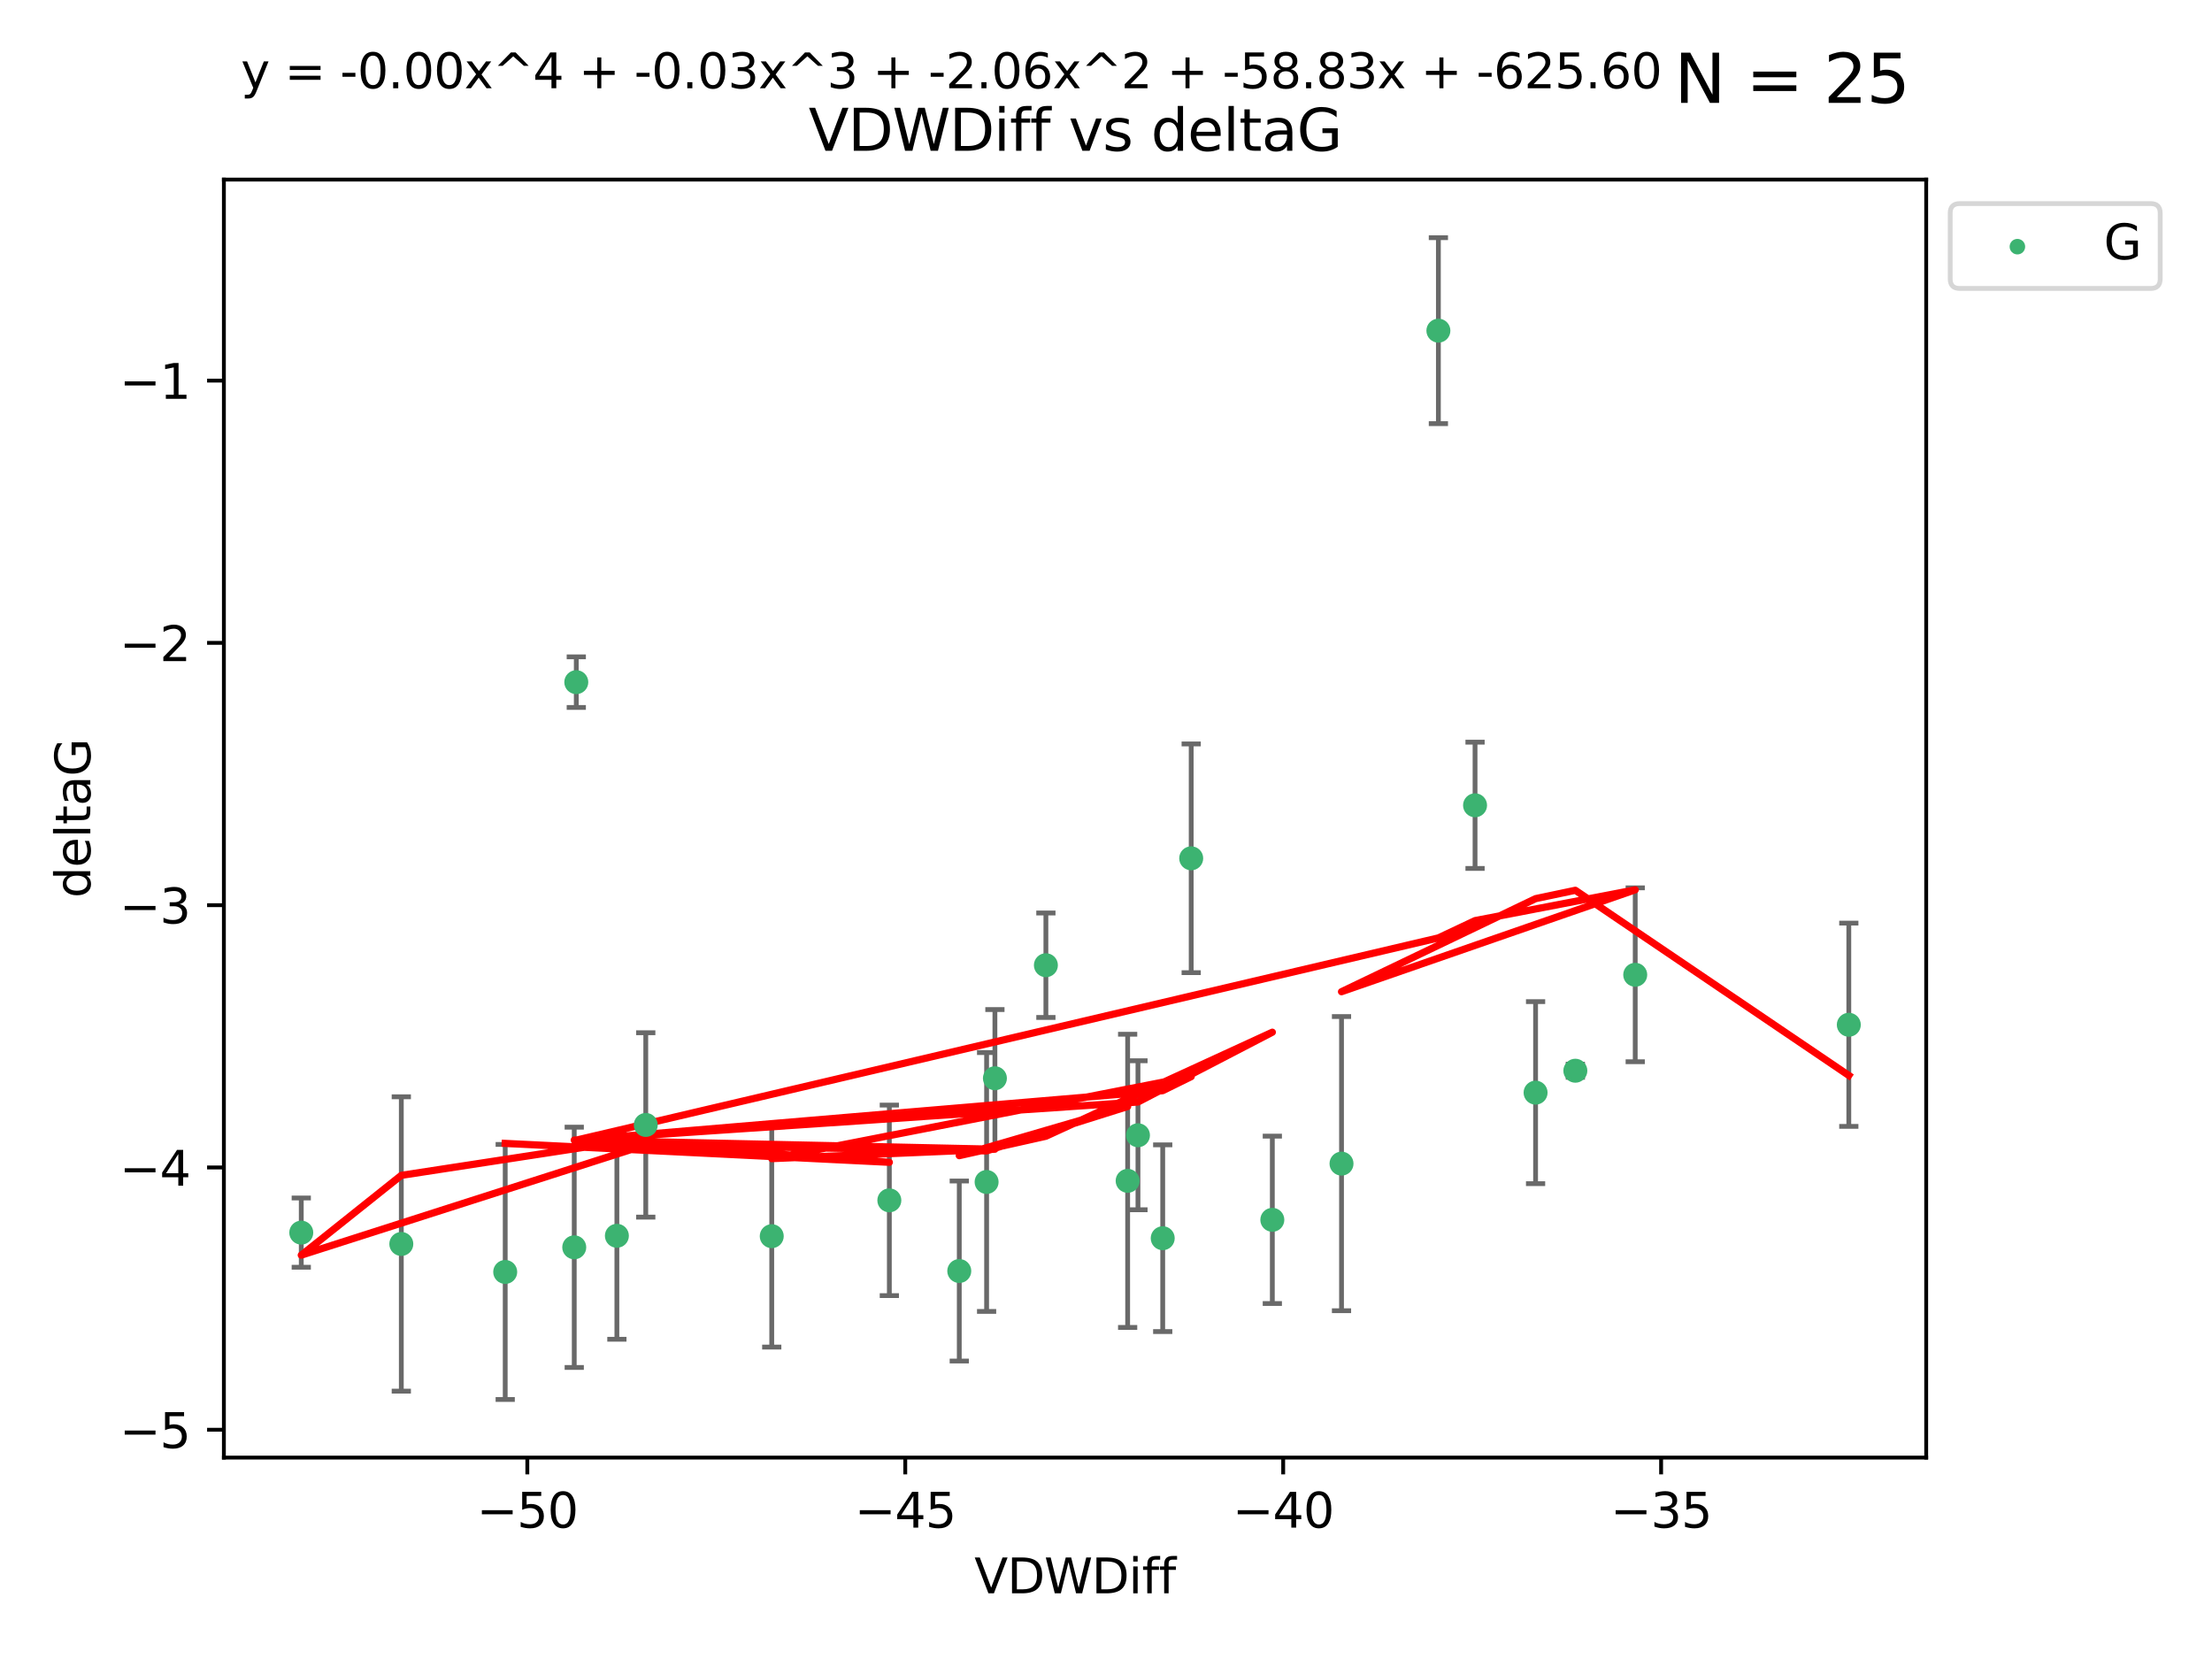 <?xml version="1.0" encoding="utf-8" standalone="no"?>
<!DOCTYPE svg PUBLIC "-//W3C//DTD SVG 1.1//EN"
  "http://www.w3.org/Graphics/SVG/1.1/DTD/svg11.dtd">
<svg xmlns:xlink="http://www.w3.org/1999/xlink" width="460.8pt" height="345.6pt" viewBox="0 0 460.8 345.6" xmlns="http://www.w3.org/2000/svg" version="1.1">
 <defs>
  <style type="text/css">*{stroke-linejoin: round; stroke-linecap: butt}</style>
 </defs>
 <g id="figure_1">
  <g id="patch_1">
   <path d="M 0 345.6 
L 460.8 345.6 
L 460.8 0 
L 0 0 
z
" style="fill: #ffffff"/>
  </g>
  <g id="axes_1">
   <g id="patch_2">
    <path d="M 46.64 303.64 
L 401.26 303.64 
L 401.26 37.411 
L 46.64 37.411 
z
" style="fill: #ffffff"/>
   </g>
   <g id="PathCollection_1">
    <defs>
     <path id="mfb314c8e87" d="M 0 1.118 
C 0.297 1.118 0.581 1 0.791 0.791 
C 1 0.581 1.118 0.297 1.118 0 
C 1.118 -0.297 1 -0.581 0.791 -0.791 
C 0.581 -1 0.297 -1.118 0 -1.118 
C -0.297 -1.118 -0.581 -1 -0.791 -0.791 
C -1 -0.581 -1.118 -0.297 -1.118 0 
C -1.118 0.297 -1 0.581 -0.791 0.791 
C -0.581 1 -0.297 1.118 0 1.118 
z
" style="stroke: #3cb371"/>
    </defs>
    <g clip-path="url(#pf1b3099eaa)">
     <use xlink:href="#mfb314c8e87" x="105.245" y="264.972" style="fill: #3cb371; stroke: #3cb371"/>
     <use xlink:href="#mfb314c8e87" x="185.266" y="250.055" style="fill: #3cb371; stroke: #3cb371"/>
     <use xlink:href="#mfb314c8e87" x="128.508" y="257.437" style="fill: #3cb371; stroke: #3cb371"/>
     <use xlink:href="#mfb314c8e87" x="83.6" y="259.141" style="fill: #3cb371; stroke: #3cb371"/>
     <use xlink:href="#mfb314c8e87" x="62.759" y="256.778" style="fill: #3cb371; stroke: #3cb371"/>
     <use xlink:href="#mfb314c8e87" x="134.525" y="234.344" style="fill: #3cb371; stroke: #3cb371"/>
     <use xlink:href="#mfb314c8e87" x="205.528" y="246.229" style="fill: #3cb371; stroke: #3cb371"/>
     <use xlink:href="#mfb314c8e87" x="234.91" y="245.992" style="fill: #3cb371; stroke: #3cb371"/>
     <use xlink:href="#mfb314c8e87" x="199.834" y="264.776" style="fill: #3cb371; stroke: #3cb371"/>
     <use xlink:href="#mfb314c8e87" x="217.878" y="201.074" style="fill: #3cb371; stroke: #3cb371"/>
     <use xlink:href="#mfb314c8e87" x="265.049" y="254.111" style="fill: #3cb371; stroke: #3cb371"/>
     <use xlink:href="#mfb314c8e87" x="237.059" y="236.494" style="fill: #3cb371; stroke: #3cb371"/>
     <use xlink:href="#mfb314c8e87" x="119.626" y="259.839" style="fill: #3cb371; stroke: #3cb371"/>
     <use xlink:href="#mfb314c8e87" x="207.258" y="224.622" style="fill: #3cb371; stroke: #3cb371"/>
     <use xlink:href="#mfb314c8e87" x="160.768" y="257.518" style="fill: #3cb371; stroke: #3cb371"/>
     <use xlink:href="#mfb314c8e87" x="248.148" y="178.803" style="fill: #3cb371; stroke: #3cb371"/>
     <use xlink:href="#mfb314c8e87" x="242.216" y="257.942" style="fill: #3cb371; stroke: #3cb371"/>
     <use xlink:href="#mfb314c8e87" x="120.051" y="142.106" style="fill: #3cb371; stroke: #3cb371"/>
     <use xlink:href="#mfb314c8e87" x="299.643" y="68.883" style="fill: #3cb371; stroke: #3cb371"/>
     <use xlink:href="#mfb314c8e87" x="307.28" y="167.759" style="fill: #3cb371; stroke: #3cb371"/>
     <use xlink:href="#mfb314c8e87" x="340.647" y="203.065" style="fill: #3cb371; stroke: #3cb371"/>
     <use xlink:href="#mfb314c8e87" x="279.462" y="242.405" style="fill: #3cb371; stroke: #3cb371"/>
     <use xlink:href="#mfb314c8e87" x="319.89" y="227.617" style="fill: #3cb371; stroke: #3cb371"/>
     <use xlink:href="#mfb314c8e87" x="328.173" y="223.052" style="fill: #3cb371; stroke: #3cb371"/>
     <use xlink:href="#mfb314c8e87" x="385.141" y="213.477" style="fill: #3cb371; stroke: #3cb371"/>
    </g>
   </g>
   <g id="matplotlib.axis_1">
    <g id="xtick_1">
     <g id="line2d_1">
      <defs>
       <path id="m85d585375c" d="M 0 0 
L 0 3.5 
" style="stroke: #000000; stroke-width: 0.8"/>
      </defs>
      <g>
       <use xlink:href="#m85d585375c" x="109.851" y="303.64" style="stroke: #000000; stroke-width: 0.8"/>
      </g>
     </g>
     <g id="text_1">
      <!-- −50 -->
      <g transform="translate(99.298 318.238)scale(0.1 -0.1)">
       <defs>
        <path id="DejaVuSans-2212" d="M 678 2272 
L 4684 2272 
L 4684 1741 
L 678 1741 
L 678 2272 
z
" transform="scale(0.016)"/>
        <path id="DejaVuSans-35" d="M 691 4666 
L 3169 4666 
L 3169 4134 
L 1269 4134 
L 1269 2991 
Q 1406 3038 1543 3061 
Q 1681 3084 1819 3084 
Q 2600 3084 3056 2656 
Q 3513 2228 3513 1497 
Q 3513 744 3044 326 
Q 2575 -91 1722 -91 
Q 1428 -91 1123 -41 
Q 819 9 494 109 
L 494 744 
Q 775 591 1075 516 
Q 1375 441 1709 441 
Q 2250 441 2565 725 
Q 2881 1009 2881 1497 
Q 2881 1984 2565 2268 
Q 2250 2553 1709 2553 
Q 1456 2553 1204 2497 
Q 953 2441 691 2322 
L 691 4666 
z
" transform="scale(0.016)"/>
        <path id="DejaVuSans-30" d="M 2034 4250 
Q 1547 4250 1301 3770 
Q 1056 3291 1056 2328 
Q 1056 1369 1301 889 
Q 1547 409 2034 409 
Q 2525 409 2770 889 
Q 3016 1369 3016 2328 
Q 3016 3291 2770 3770 
Q 2525 4250 2034 4250 
z
M 2034 4750 
Q 2819 4750 3233 4129 
Q 3647 3509 3647 2328 
Q 3647 1150 3233 529 
Q 2819 -91 2034 -91 
Q 1250 -91 836 529 
Q 422 1150 422 2328 
Q 422 3509 836 4129 
Q 1250 4750 2034 4750 
z
" transform="scale(0.016)"/>
       </defs>
       <use xlink:href="#DejaVuSans-2212"/>
       <use xlink:href="#DejaVuSans-35" x="83.789"/>
       <use xlink:href="#DejaVuSans-30" x="147.412"/>
      </g>
     </g>
    </g>
    <g id="xtick_2">
     <g id="line2d_2">
      <g>
       <use xlink:href="#m85d585375c" x="188.581" y="303.64" style="stroke: #000000; stroke-width: 0.8"/>
      </g>
     </g>
     <g id="text_2">
      <!-- −45 -->
      <g transform="translate(178.028 318.238)scale(0.1 -0.1)">
       <defs>
        <path id="DejaVuSans-34" d="M 2419 4116 
L 825 1625 
L 2419 1625 
L 2419 4116 
z
M 2253 4666 
L 3047 4666 
L 3047 1625 
L 3713 1625 
L 3713 1100 
L 3047 1100 
L 3047 0 
L 2419 0 
L 2419 1100 
L 313 1100 
L 313 1709 
L 2253 4666 
z
" transform="scale(0.016)"/>
       </defs>
       <use xlink:href="#DejaVuSans-2212"/>
       <use xlink:href="#DejaVuSans-34" x="83.789"/>
       <use xlink:href="#DejaVuSans-35" x="147.412"/>
      </g>
     </g>
    </g>
    <g id="xtick_3">
     <g id="line2d_3">
      <g>
       <use xlink:href="#m85d585375c" x="267.311" y="303.64" style="stroke: #000000; stroke-width: 0.8"/>
      </g>
     </g>
     <g id="text_3">
      <!-- −40 -->
      <g transform="translate(256.758 318.238)scale(0.1 -0.1)">
       <use xlink:href="#DejaVuSans-2212"/>
       <use xlink:href="#DejaVuSans-34" x="83.789"/>
       <use xlink:href="#DejaVuSans-30" x="147.412"/>
      </g>
     </g>
    </g>
    <g id="xtick_4">
     <g id="line2d_4">
      <g>
       <use xlink:href="#m85d585375c" x="346.04" y="303.64" style="stroke: #000000; stroke-width: 0.8"/>
      </g>
     </g>
     <g id="text_4">
      <!-- −35 -->
      <g transform="translate(335.488 318.238)scale(0.1 -0.1)">
       <defs>
        <path id="DejaVuSans-33" d="M 2597 2516 
Q 3050 2419 3304 2112 
Q 3559 1806 3559 1356 
Q 3559 666 3084 287 
Q 2609 -91 1734 -91 
Q 1441 -91 1130 -33 
Q 819 25 488 141 
L 488 750 
Q 750 597 1062 519 
Q 1375 441 1716 441 
Q 2309 441 2620 675 
Q 2931 909 2931 1356 
Q 2931 1769 2642 2001 
Q 2353 2234 1838 2234 
L 1294 2234 
L 1294 2753 
L 1863 2753 
Q 2328 2753 2575 2939 
Q 2822 3125 2822 3475 
Q 2822 3834 2567 4026 
Q 2313 4219 1838 4219 
Q 1578 4219 1281 4162 
Q 984 4106 628 3988 
L 628 4550 
Q 988 4650 1302 4700 
Q 1616 4750 1894 4750 
Q 2613 4750 3031 4423 
Q 3450 4097 3450 3541 
Q 3450 3153 3228 2886 
Q 3006 2619 2597 2516 
z
" transform="scale(0.016)"/>
       </defs>
       <use xlink:href="#DejaVuSans-2212"/>
       <use xlink:href="#DejaVuSans-33" x="83.789"/>
       <use xlink:href="#DejaVuSans-35" x="147.412"/>
      </g>
     </g>
    </g>
    <g id="text_5">
     <!-- VDWDiff -->
     <g transform="translate(202.977 331.917)scale(0.1 -0.1)">
      <defs>
       <path id="DejaVuSans-56" d="M 1831 0 
L 50 4666 
L 709 4666 
L 2188 738 
L 3669 4666 
L 4325 4666 
L 2547 0 
L 1831 0 
z
" transform="scale(0.016)"/>
       <path id="DejaVuSans-44" d="M 1259 4147 
L 1259 519 
L 2022 519 
Q 2988 519 3436 956 
Q 3884 1394 3884 2338 
Q 3884 3275 3436 3711 
Q 2988 4147 2022 4147 
L 1259 4147 
z
M 628 4666 
L 1925 4666 
Q 3281 4666 3915 4102 
Q 4550 3538 4550 2338 
Q 4550 1131 3912 565 
Q 3275 0 1925 0 
L 628 0 
L 628 4666 
z
" transform="scale(0.016)"/>
       <path id="DejaVuSans-57" d="M 213 4666 
L 850 4666 
L 1831 722 
L 2809 4666 
L 3519 4666 
L 4500 722 
L 5478 4666 
L 6119 4666 
L 4947 0 
L 4153 0 
L 3169 4050 
L 2175 0 
L 1381 0 
L 213 4666 
z
" transform="scale(0.016)"/>
       <path id="DejaVuSans-69" d="M 603 3500 
L 1178 3500 
L 1178 0 
L 603 0 
L 603 3500 
z
M 603 4863 
L 1178 4863 
L 1178 4134 
L 603 4134 
L 603 4863 
z
" transform="scale(0.016)"/>
       <path id="DejaVuSans-66" d="M 2375 4863 
L 2375 4384 
L 1825 4384 
Q 1516 4384 1395 4259 
Q 1275 4134 1275 3809 
L 1275 3500 
L 2222 3500 
L 2222 3053 
L 1275 3053 
L 1275 0 
L 697 0 
L 697 3053 
L 147 3053 
L 147 3500 
L 697 3500 
L 697 3744 
Q 697 4328 969 4595 
Q 1241 4863 1831 4863 
L 2375 4863 
z
" transform="scale(0.016)"/>
      </defs>
      <use xlink:href="#DejaVuSans-56"/>
      <use xlink:href="#DejaVuSans-44" x="68.408"/>
      <use xlink:href="#DejaVuSans-57" x="145.41"/>
      <use xlink:href="#DejaVuSans-44" x="244.287"/>
      <use xlink:href="#DejaVuSans-69" x="321.289"/>
      <use xlink:href="#DejaVuSans-66" x="349.072"/>
      <use xlink:href="#DejaVuSans-66" x="384.277"/>
     </g>
    </g>
   </g>
   <g id="matplotlib.axis_2">
    <g id="ytick_1">
     <g id="line2d_5">
      <defs>
       <path id="m2e7e76c964" d="M 0 0 
L -3.5 0 
" style="stroke: #000000; stroke-width: 0.8"/>
      </defs>
      <g>
       <use xlink:href="#m2e7e76c964" x="46.64" y="297.844" style="stroke: #000000; stroke-width: 0.8"/>
      </g>
     </g>
     <g id="text_6">
      <!-- −5 -->
      <g transform="translate(24.898 301.643)scale(0.1 -0.1)">
       <use xlink:href="#DejaVuSans-2212"/>
       <use xlink:href="#DejaVuSans-35" x="83.789"/>
      </g>
     </g>
    </g>
    <g id="ytick_2">
     <g id="line2d_6">
      <g>
       <use xlink:href="#m2e7e76c964" x="46.64" y="243.204" style="stroke: #000000; stroke-width: 0.8"/>
      </g>
     </g>
     <g id="text_7">
      <!-- −4 -->
      <g transform="translate(24.898 247.003)scale(0.1 -0.1)">
       <use xlink:href="#DejaVuSans-2212"/>
       <use xlink:href="#DejaVuSans-34" x="83.789"/>
      </g>
     </g>
    </g>
    <g id="ytick_3">
     <g id="line2d_7">
      <g>
       <use xlink:href="#m2e7e76c964" x="46.64" y="188.564" style="stroke: #000000; stroke-width: 0.8"/>
      </g>
     </g>
     <g id="text_8">
      <!-- −3 -->
      <g transform="translate(24.898 192.364)scale(0.1 -0.1)">
       <use xlink:href="#DejaVuSans-2212"/>
       <use xlink:href="#DejaVuSans-33" x="83.789"/>
      </g>
     </g>
    </g>
    <g id="ytick_4">
     <g id="line2d_8">
      <g>
       <use xlink:href="#m2e7e76c964" x="46.64" y="133.924" style="stroke: #000000; stroke-width: 0.8"/>
      </g>
     </g>
     <g id="text_9">
      <!-- −2 -->
      <g transform="translate(24.898 137.724)scale(0.1 -0.1)">
       <defs>
        <path id="DejaVuSans-32" d="M 1228 531 
L 3431 531 
L 3431 0 
L 469 0 
L 469 531 
Q 828 903 1448 1529 
Q 2069 2156 2228 2338 
Q 2531 2678 2651 2914 
Q 2772 3150 2772 3378 
Q 2772 3750 2511 3984 
Q 2250 4219 1831 4219 
Q 1534 4219 1204 4116 
Q 875 4013 500 3803 
L 500 4441 
Q 881 4594 1212 4672 
Q 1544 4750 1819 4750 
Q 2544 4750 2975 4387 
Q 3406 4025 3406 3419 
Q 3406 3131 3298 2873 
Q 3191 2616 2906 2266 
Q 2828 2175 2409 1742 
Q 1991 1309 1228 531 
z
" transform="scale(0.016)"/>
       </defs>
       <use xlink:href="#DejaVuSans-2212"/>
       <use xlink:href="#DejaVuSans-32" x="83.789"/>
      </g>
     </g>
    </g>
    <g id="ytick_5">
     <g id="line2d_9">
      <g>
       <use xlink:href="#m2e7e76c964" x="46.64" y="79.284" style="stroke: #000000; stroke-width: 0.8"/>
      </g>
     </g>
     <g id="text_10">
      <!-- −1 -->
      <g transform="translate(24.898 83.084)scale(0.1 -0.1)">
       <defs>
        <path id="DejaVuSans-31" d="M 794 531 
L 1825 531 
L 1825 4091 
L 703 3866 
L 703 4441 
L 1819 4666 
L 2450 4666 
L 2450 531 
L 3481 531 
L 3481 0 
L 794 0 
L 794 531 
z
" transform="scale(0.016)"/>
       </defs>
       <use xlink:href="#DejaVuSans-2212"/>
       <use xlink:href="#DejaVuSans-31" x="83.789"/>
      </g>
     </g>
    </g>
    <g id="text_11">
     <!-- deltaG -->
     <g transform="translate(18.818 187.064)rotate(-90)scale(0.1 -0.1)">
      <defs>
       <path id="DejaVuSans-64" d="M 2906 2969 
L 2906 4863 
L 3481 4863 
L 3481 0 
L 2906 0 
L 2906 525 
Q 2725 213 2448 61 
Q 2172 -91 1784 -91 
Q 1150 -91 751 415 
Q 353 922 353 1747 
Q 353 2572 751 3078 
Q 1150 3584 1784 3584 
Q 2172 3584 2448 3432 
Q 2725 3281 2906 2969 
z
M 947 1747 
Q 947 1113 1208 752 
Q 1469 391 1925 391 
Q 2381 391 2643 752 
Q 2906 1113 2906 1747 
Q 2906 2381 2643 2742 
Q 2381 3103 1925 3103 
Q 1469 3103 1208 2742 
Q 947 2381 947 1747 
z
" transform="scale(0.016)"/>
       <path id="DejaVuSans-65" d="M 3597 1894 
L 3597 1613 
L 953 1613 
Q 991 1019 1311 708 
Q 1631 397 2203 397 
Q 2534 397 2845 478 
Q 3156 559 3463 722 
L 3463 178 
Q 3153 47 2828 -22 
Q 2503 -91 2169 -91 
Q 1331 -91 842 396 
Q 353 884 353 1716 
Q 353 2575 817 3079 
Q 1281 3584 2069 3584 
Q 2775 3584 3186 3129 
Q 3597 2675 3597 1894 
z
M 3022 2063 
Q 3016 2534 2758 2815 
Q 2500 3097 2075 3097 
Q 1594 3097 1305 2825 
Q 1016 2553 972 2059 
L 3022 2063 
z
" transform="scale(0.016)"/>
       <path id="DejaVuSans-6c" d="M 603 4863 
L 1178 4863 
L 1178 0 
L 603 0 
L 603 4863 
z
" transform="scale(0.016)"/>
       <path id="DejaVuSans-74" d="M 1172 4494 
L 1172 3500 
L 2356 3500 
L 2356 3053 
L 1172 3053 
L 1172 1153 
Q 1172 725 1289 603 
Q 1406 481 1766 481 
L 2356 481 
L 2356 0 
L 1766 0 
Q 1100 0 847 248 
Q 594 497 594 1153 
L 594 3053 
L 172 3053 
L 172 3500 
L 594 3500 
L 594 4494 
L 1172 4494 
z
" transform="scale(0.016)"/>
       <path id="DejaVuSans-61" d="M 2194 1759 
Q 1497 1759 1228 1600 
Q 959 1441 959 1056 
Q 959 750 1161 570 
Q 1363 391 1709 391 
Q 2188 391 2477 730 
Q 2766 1069 2766 1631 
L 2766 1759 
L 2194 1759 
z
M 3341 1997 
L 3341 0 
L 2766 0 
L 2766 531 
Q 2569 213 2275 61 
Q 1981 -91 1556 -91 
Q 1019 -91 701 211 
Q 384 513 384 1019 
Q 384 1609 779 1909 
Q 1175 2209 1959 2209 
L 2766 2209 
L 2766 2266 
Q 2766 2663 2505 2880 
Q 2244 3097 1772 3097 
Q 1472 3097 1187 3025 
Q 903 2953 641 2809 
L 641 3341 
Q 956 3463 1253 3523 
Q 1550 3584 1831 3584 
Q 2591 3584 2966 3190 
Q 3341 2797 3341 1997 
z
" transform="scale(0.016)"/>
       <path id="DejaVuSans-47" d="M 3809 666 
L 3809 1919 
L 2778 1919 
L 2778 2438 
L 4434 2438 
L 4434 434 
Q 4069 175 3628 42 
Q 3188 -91 2688 -91 
Q 1594 -91 976 548 
Q 359 1188 359 2328 
Q 359 3472 976 4111 
Q 1594 4750 2688 4750 
Q 3144 4750 3555 4637 
Q 3966 4525 4313 4306 
L 4313 3634 
Q 3963 3931 3569 4081 
Q 3175 4231 2741 4231 
Q 1884 4231 1454 3753 
Q 1025 3275 1025 2328 
Q 1025 1384 1454 906 
Q 1884 428 2741 428 
Q 3075 428 3337 486 
Q 3600 544 3809 666 
z
" transform="scale(0.016)"/>
      </defs>
      <use xlink:href="#DejaVuSans-64"/>
      <use xlink:href="#DejaVuSans-65" x="63.477"/>
      <use xlink:href="#DejaVuSans-6c" x="125"/>
      <use xlink:href="#DejaVuSans-74" x="152.783"/>
      <use xlink:href="#DejaVuSans-61" x="191.992"/>
      <use xlink:href="#DejaVuSans-47" x="253.271"/>
     </g>
    </g>
   </g>
   <g id="LineCollection_1">
    <path d="M 105.245 291.539 
L 105.245 238.405 
" clip-path="url(#pf1b3099eaa)" style="fill: none; stroke: #696969"/>
    <path d="M 185.266 269.901 
L 185.266 230.209 
" clip-path="url(#pf1b3099eaa)" style="fill: none; stroke: #696969"/>
    <path d="M 128.508 278.993 
L 128.508 235.88 
" clip-path="url(#pf1b3099eaa)" style="fill: none; stroke: #696969"/>
    <path d="M 83.6 289.801 
L 83.6 228.482 
" clip-path="url(#pf1b3099eaa)" style="fill: none; stroke: #696969"/>
    <path d="M 62.759 263.99 
L 62.759 249.567 
" clip-path="url(#pf1b3099eaa)" style="fill: none; stroke: #696969"/>
    <path d="M 134.525 253.55 
L 134.525 215.138 
" clip-path="url(#pf1b3099eaa)" style="fill: none; stroke: #696969"/>
    <path d="M 205.528 273.192 
L 205.528 219.267 
" clip-path="url(#pf1b3099eaa)" style="fill: none; stroke: #696969"/>
    <path d="M 234.91 276.528 
L 234.91 215.456 
" clip-path="url(#pf1b3099eaa)" style="fill: none; stroke: #696969"/>
    <path d="M 199.834 283.526 
L 199.834 246.025 
" clip-path="url(#pf1b3099eaa)" style="fill: none; stroke: #696969"/>
    <path d="M 217.878 211.954 
L 217.878 190.194 
" clip-path="url(#pf1b3099eaa)" style="fill: none; stroke: #696969"/>
    <path d="M 265.049 271.544 
L 265.049 236.678 
" clip-path="url(#pf1b3099eaa)" style="fill: none; stroke: #696969"/>
    <path d="M 237.059 252.013 
L 237.059 220.976 
" clip-path="url(#pf1b3099eaa)" style="fill: none; stroke: #696969"/>
    <path d="M 119.626 284.867 
L 119.626 234.811 
" clip-path="url(#pf1b3099eaa)" style="fill: none; stroke: #696969"/>
    <path d="M 207.258 238.936 
L 207.258 210.308 
" clip-path="url(#pf1b3099eaa)" style="fill: none; stroke: #696969"/>
    <path d="M 160.768 280.619 
L 160.768 234.417 
" clip-path="url(#pf1b3099eaa)" style="fill: none; stroke: #696969"/>
    <path d="M 248.148 202.627 
L 248.148 154.978 
" clip-path="url(#pf1b3099eaa)" style="fill: none; stroke: #696969"/>
    <path d="M 242.216 277.391 
L 242.216 238.493 
" clip-path="url(#pf1b3099eaa)" style="fill: none; stroke: #696969"/>
    <path d="M 120.051 147.375 
L 120.051 136.837 
" clip-path="url(#pf1b3099eaa)" style="fill: none; stroke: #696969"/>
    <path d="M 299.643 88.254 
L 299.643 49.513 
" clip-path="url(#pf1b3099eaa)" style="fill: none; stroke: #696969"/>
    <path d="M 307.28 180.911 
L 307.28 154.608 
" clip-path="url(#pf1b3099eaa)" style="fill: none; stroke: #696969"/>
    <path d="M 340.647 221.176 
L 340.647 184.954 
" clip-path="url(#pf1b3099eaa)" style="fill: none; stroke: #696969"/>
    <path d="M 279.462 273.048 
L 279.462 211.762 
" clip-path="url(#pf1b3099eaa)" style="fill: none; stroke: #696969"/>
    <path d="M 319.89 246.578 
L 319.89 208.656 
" clip-path="url(#pf1b3099eaa)" style="fill: none; stroke: #696969"/>
    <path d="M 328.173 224.416 
L 328.173 221.688 
" clip-path="url(#pf1b3099eaa)" style="fill: none; stroke: #696969"/>
    <path d="M 385.141 234.648 
L 385.141 192.305 
" clip-path="url(#pf1b3099eaa)" style="fill: none; stroke: #696969"/>
   </g>
   <g id="line2d_10">
    <defs>
     <path id="m9b2f04c9b4" d="M 2 0 
L -2 -0 
" style="stroke: #696969"/>
    </defs>
    <g clip-path="url(#pf1b3099eaa)">
     <use xlink:href="#m9b2f04c9b4" x="105.245" y="291.539" style="fill: #696969; stroke: #696969"/>
     <use xlink:href="#m9b2f04c9b4" x="185.266" y="269.901" style="fill: #696969; stroke: #696969"/>
     <use xlink:href="#m9b2f04c9b4" x="128.508" y="278.993" style="fill: #696969; stroke: #696969"/>
     <use xlink:href="#m9b2f04c9b4" x="83.6" y="289.801" style="fill: #696969; stroke: #696969"/>
     <use xlink:href="#m9b2f04c9b4" x="62.759" y="263.99" style="fill: #696969; stroke: #696969"/>
     <use xlink:href="#m9b2f04c9b4" x="134.525" y="253.55" style="fill: #696969; stroke: #696969"/>
     <use xlink:href="#m9b2f04c9b4" x="205.528" y="273.192" style="fill: #696969; stroke: #696969"/>
     <use xlink:href="#m9b2f04c9b4" x="234.91" y="276.528" style="fill: #696969; stroke: #696969"/>
     <use xlink:href="#m9b2f04c9b4" x="199.834" y="283.526" style="fill: #696969; stroke: #696969"/>
     <use xlink:href="#m9b2f04c9b4" x="217.878" y="211.954" style="fill: #696969; stroke: #696969"/>
     <use xlink:href="#m9b2f04c9b4" x="265.049" y="271.544" style="fill: #696969; stroke: #696969"/>
     <use xlink:href="#m9b2f04c9b4" x="237.059" y="252.013" style="fill: #696969; stroke: #696969"/>
     <use xlink:href="#m9b2f04c9b4" x="119.626" y="284.867" style="fill: #696969; stroke: #696969"/>
     <use xlink:href="#m9b2f04c9b4" x="207.258" y="238.936" style="fill: #696969; stroke: #696969"/>
     <use xlink:href="#m9b2f04c9b4" x="160.768" y="280.619" style="fill: #696969; stroke: #696969"/>
     <use xlink:href="#m9b2f04c9b4" x="248.148" y="202.627" style="fill: #696969; stroke: #696969"/>
     <use xlink:href="#m9b2f04c9b4" x="242.216" y="277.391" style="fill: #696969; stroke: #696969"/>
     <use xlink:href="#m9b2f04c9b4" x="120.051" y="147.375" style="fill: #696969; stroke: #696969"/>
     <use xlink:href="#m9b2f04c9b4" x="299.643" y="88.254" style="fill: #696969; stroke: #696969"/>
     <use xlink:href="#m9b2f04c9b4" x="307.28" y="180.911" style="fill: #696969; stroke: #696969"/>
     <use xlink:href="#m9b2f04c9b4" x="340.647" y="221.176" style="fill: #696969; stroke: #696969"/>
     <use xlink:href="#m9b2f04c9b4" x="279.462" y="273.048" style="fill: #696969; stroke: #696969"/>
     <use xlink:href="#m9b2f04c9b4" x="319.89" y="246.578" style="fill: #696969; stroke: #696969"/>
     <use xlink:href="#m9b2f04c9b4" x="328.173" y="224.416" style="fill: #696969; stroke: #696969"/>
     <use xlink:href="#m9b2f04c9b4" x="385.141" y="234.648" style="fill: #696969; stroke: #696969"/>
    </g>
   </g>
   <g id="line2d_11">
    <g clip-path="url(#pf1b3099eaa)">
     <use xlink:href="#m9b2f04c9b4" x="105.245" y="238.405" style="fill: #696969; stroke: #696969"/>
     <use xlink:href="#m9b2f04c9b4" x="185.266" y="230.209" style="fill: #696969; stroke: #696969"/>
     <use xlink:href="#m9b2f04c9b4" x="128.508" y="235.88" style="fill: #696969; stroke: #696969"/>
     <use xlink:href="#m9b2f04c9b4" x="83.6" y="228.482" style="fill: #696969; stroke: #696969"/>
     <use xlink:href="#m9b2f04c9b4" x="62.759" y="249.567" style="fill: #696969; stroke: #696969"/>
     <use xlink:href="#m9b2f04c9b4" x="134.525" y="215.138" style="fill: #696969; stroke: #696969"/>
     <use xlink:href="#m9b2f04c9b4" x="205.528" y="219.267" style="fill: #696969; stroke: #696969"/>
     <use xlink:href="#m9b2f04c9b4" x="234.91" y="215.456" style="fill: #696969; stroke: #696969"/>
     <use xlink:href="#m9b2f04c9b4" x="199.834" y="246.025" style="fill: #696969; stroke: #696969"/>
     <use xlink:href="#m9b2f04c9b4" x="217.878" y="190.194" style="fill: #696969; stroke: #696969"/>
     <use xlink:href="#m9b2f04c9b4" x="265.049" y="236.678" style="fill: #696969; stroke: #696969"/>
     <use xlink:href="#m9b2f04c9b4" x="237.059" y="220.976" style="fill: #696969; stroke: #696969"/>
     <use xlink:href="#m9b2f04c9b4" x="119.626" y="234.811" style="fill: #696969; stroke: #696969"/>
     <use xlink:href="#m9b2f04c9b4" x="207.258" y="210.308" style="fill: #696969; stroke: #696969"/>
     <use xlink:href="#m9b2f04c9b4" x="160.768" y="234.417" style="fill: #696969; stroke: #696969"/>
     <use xlink:href="#m9b2f04c9b4" x="248.148" y="154.978" style="fill: #696969; stroke: #696969"/>
     <use xlink:href="#m9b2f04c9b4" x="242.216" y="238.493" style="fill: #696969; stroke: #696969"/>
     <use xlink:href="#m9b2f04c9b4" x="120.051" y="136.837" style="fill: #696969; stroke: #696969"/>
     <use xlink:href="#m9b2f04c9b4" x="299.643" y="49.513" style="fill: #696969; stroke: #696969"/>
     <use xlink:href="#m9b2f04c9b4" x="307.28" y="154.608" style="fill: #696969; stroke: #696969"/>
     <use xlink:href="#m9b2f04c9b4" x="340.647" y="184.954" style="fill: #696969; stroke: #696969"/>
     <use xlink:href="#m9b2f04c9b4" x="279.462" y="211.762" style="fill: #696969; stroke: #696969"/>
     <use xlink:href="#m9b2f04c9b4" x="319.89" y="208.656" style="fill: #696969; stroke: #696969"/>
     <use xlink:href="#m9b2f04c9b4" x="328.173" y="221.688" style="fill: #696969; stroke: #696969"/>
     <use xlink:href="#m9b2f04c9b4" x="385.141" y="192.305" style="fill: #696969; stroke: #696969"/>
    </g>
   </g>
   <g id="line2d_12">
    <path d="M 105.245 238.191 
L 185.266 242.13 
L 128.508 237.956 
L 83.6 244.847 
L 62.759 261.472 
L 134.525 238.497 
L 205.528 239.755 
L 234.91 230.507 
L 199.834 240.745 
L 217.878 236.702 
L 265.049 215.03 
L 237.059 229.573 
L 119.626 237.501 
L 207.258 239.402 
L 160.768 241.362 
L 248.148 224.283 
L 242.216 227.206 
L 120.051 237.511 
L 299.643 195.383 
L 307.28 191.779 
L 340.647 185.367 
L 279.462 206.59 
L 319.89 187.205 
L 328.173 185.463 
L 385.141 224.034 
" clip-path="url(#pf1b3099eaa)" style="fill: none; stroke: #ff0000; stroke-width: 1.5; stroke-linecap: square"/>
   </g>
   <g id="line2d_13">
    <defs>
     <path id="ma809b1c24b" d="M 0 2 
C 0.53 2 1.039 1.789 1.414 1.414 
C 1.789 1.039 2 0.53 2 0 
C 2 -0.53 1.789 -1.039 1.414 -1.414 
C 1.039 -1.789 0.53 -2 0 -2 
C -0.53 -2 -1.039 -1.789 -1.414 -1.414 
C -1.789 -1.039 -2 -0.53 -2 0 
C -2 0.53 -1.789 1.039 -1.414 1.414 
C -1.039 1.789 -0.53 2 0 2 
z
" style="stroke: #3cb371"/>
    </defs>
    <g clip-path="url(#pf1b3099eaa)">
     <use xlink:href="#ma809b1c24b" x="105.245" y="264.972" style="fill: #3cb371; stroke: #3cb371"/>
     <use xlink:href="#ma809b1c24b" x="185.266" y="250.055" style="fill: #3cb371; stroke: #3cb371"/>
     <use xlink:href="#ma809b1c24b" x="128.508" y="257.437" style="fill: #3cb371; stroke: #3cb371"/>
     <use xlink:href="#ma809b1c24b" x="83.6" y="259.141" style="fill: #3cb371; stroke: #3cb371"/>
     <use xlink:href="#ma809b1c24b" x="62.759" y="256.778" style="fill: #3cb371; stroke: #3cb371"/>
     <use xlink:href="#ma809b1c24b" x="134.525" y="234.344" style="fill: #3cb371; stroke: #3cb371"/>
     <use xlink:href="#ma809b1c24b" x="205.528" y="246.229" style="fill: #3cb371; stroke: #3cb371"/>
     <use xlink:href="#ma809b1c24b" x="234.91" y="245.992" style="fill: #3cb371; stroke: #3cb371"/>
     <use xlink:href="#ma809b1c24b" x="199.834" y="264.776" style="fill: #3cb371; stroke: #3cb371"/>
     <use xlink:href="#ma809b1c24b" x="217.878" y="201.074" style="fill: #3cb371; stroke: #3cb371"/>
     <use xlink:href="#ma809b1c24b" x="265.049" y="254.111" style="fill: #3cb371; stroke: #3cb371"/>
     <use xlink:href="#ma809b1c24b" x="237.059" y="236.494" style="fill: #3cb371; stroke: #3cb371"/>
     <use xlink:href="#ma809b1c24b" x="119.626" y="259.839" style="fill: #3cb371; stroke: #3cb371"/>
     <use xlink:href="#ma809b1c24b" x="207.258" y="224.622" style="fill: #3cb371; stroke: #3cb371"/>
     <use xlink:href="#ma809b1c24b" x="160.768" y="257.518" style="fill: #3cb371; stroke: #3cb371"/>
     <use xlink:href="#ma809b1c24b" x="248.148" y="178.803" style="fill: #3cb371; stroke: #3cb371"/>
     <use xlink:href="#ma809b1c24b" x="242.216" y="257.942" style="fill: #3cb371; stroke: #3cb371"/>
     <use xlink:href="#ma809b1c24b" x="120.051" y="142.106" style="fill: #3cb371; stroke: #3cb371"/>
     <use xlink:href="#ma809b1c24b" x="299.643" y="68.883" style="fill: #3cb371; stroke: #3cb371"/>
     <use xlink:href="#ma809b1c24b" x="307.28" y="167.759" style="fill: #3cb371; stroke: #3cb371"/>
     <use xlink:href="#ma809b1c24b" x="340.647" y="203.065" style="fill: #3cb371; stroke: #3cb371"/>
     <use xlink:href="#ma809b1c24b" x="279.462" y="242.405" style="fill: #3cb371; stroke: #3cb371"/>
     <use xlink:href="#ma809b1c24b" x="319.89" y="227.617" style="fill: #3cb371; stroke: #3cb371"/>
     <use xlink:href="#ma809b1c24b" x="328.173" y="223.052" style="fill: #3cb371; stroke: #3cb371"/>
     <use xlink:href="#ma809b1c24b" x="385.141" y="213.477" style="fill: #3cb371; stroke: #3cb371"/>
    </g>
   </g>
   <g id="patch_3">
    <path d="M 46.64 303.64 
L 46.64 37.411 
" style="fill: none; stroke: #000000; stroke-width: 0.8; stroke-linejoin: miter; stroke-linecap: square"/>
   </g>
   <g id="patch_4">
    <path d="M 401.26 303.64 
L 401.26 37.411 
" style="fill: none; stroke: #000000; stroke-width: 0.8; stroke-linejoin: miter; stroke-linecap: square"/>
   </g>
   <g id="patch_5">
    <path d="M 46.64 303.64 
L 401.26 303.64 
" style="fill: none; stroke: #000000; stroke-width: 0.8; stroke-linejoin: miter; stroke-linecap: square"/>
   </g>
   <g id="patch_6">
    <path d="M 46.64 37.411 
L 401.26 37.411 
" style="fill: none; stroke: #000000; stroke-width: 0.8; stroke-linejoin: miter; stroke-linecap: square"/>
   </g>
   <g id="text_12">
    <!-- N = 25 -->
    <g transform="translate(348.795 21.426)scale(0.14 -0.14)">
     <defs>
      <path id="DejaVuSans-4e" d="M 628 4666 
L 1478 4666 
L 3547 763 
L 3547 4666 
L 4159 4666 
L 4159 0 
L 3309 0 
L 1241 3903 
L 1241 0 
L 628 0 
L 628 4666 
z
" transform="scale(0.016)"/>
      <path id="DejaVuSans-20" transform="scale(0.016)"/>
      <path id="DejaVuSans-3d" d="M 678 2906 
L 4684 2906 
L 4684 2381 
L 678 2381 
L 678 2906 
z
M 678 1631 
L 4684 1631 
L 4684 1100 
L 678 1100 
L 678 1631 
z
" transform="scale(0.016)"/>
     </defs>
     <use xlink:href="#DejaVuSans-4e"/>
     <use xlink:href="#DejaVuSans-20" x="74.805"/>
     <use xlink:href="#DejaVuSans-3d" x="106.592"/>
     <use xlink:href="#DejaVuSans-20" x="190.381"/>
     <use xlink:href="#DejaVuSans-32" x="222.168"/>
     <use xlink:href="#DejaVuSans-35" x="285.791"/>
    </g>
   </g>
   <g id="text_13">
    <!-- y = -0.00x^4 + -0.03x^3 + -2.06x^2 + -58.83x + -625.60 -->
    <g transform="translate(50.186 18.387)scale(0.1 -0.1)">
     <defs>
      <path id="DejaVuSans-79" d="M 2059 -325 
Q 1816 -950 1584 -1140 
Q 1353 -1331 966 -1331 
L 506 -1331 
L 506 -850 
L 844 -850 
Q 1081 -850 1212 -737 
Q 1344 -625 1503 -206 
L 1606 56 
L 191 3500 
L 800 3500 
L 1894 763 
L 2988 3500 
L 3597 3500 
L 2059 -325 
z
" transform="scale(0.016)"/>
      <path id="DejaVuSans-2d" d="M 313 2009 
L 1997 2009 
L 1997 1497 
L 313 1497 
L 313 2009 
z
" transform="scale(0.016)"/>
      <path id="DejaVuSans-2e" d="M 684 794 
L 1344 794 
L 1344 0 
L 684 0 
L 684 794 
z
" transform="scale(0.016)"/>
      <path id="DejaVuSans-78" d="M 3513 3500 
L 2247 1797 
L 3578 0 
L 2900 0 
L 1881 1375 
L 863 0 
L 184 0 
L 1544 1831 
L 300 3500 
L 978 3500 
L 1906 2253 
L 2834 3500 
L 3513 3500 
z
" transform="scale(0.016)"/>
      <path id="DejaVuSans-5e" d="M 2988 4666 
L 4684 2925 
L 4056 2925 
L 2681 4159 
L 1306 2925 
L 678 2925 
L 2375 4666 
L 2988 4666 
z
" transform="scale(0.016)"/>
      <path id="DejaVuSans-2b" d="M 2944 4013 
L 2944 2272 
L 4684 2272 
L 4684 1741 
L 2944 1741 
L 2944 0 
L 2419 0 
L 2419 1741 
L 678 1741 
L 678 2272 
L 2419 2272 
L 2419 4013 
L 2944 4013 
z
" transform="scale(0.016)"/>
      <path id="DejaVuSans-36" d="M 2113 2584 
Q 1688 2584 1439 2293 
Q 1191 2003 1191 1497 
Q 1191 994 1439 701 
Q 1688 409 2113 409 
Q 2538 409 2786 701 
Q 3034 994 3034 1497 
Q 3034 2003 2786 2293 
Q 2538 2584 2113 2584 
z
M 3366 4563 
L 3366 3988 
Q 3128 4100 2886 4159 
Q 2644 4219 2406 4219 
Q 1781 4219 1451 3797 
Q 1122 3375 1075 2522 
Q 1259 2794 1537 2939 
Q 1816 3084 2150 3084 
Q 2853 3084 3261 2657 
Q 3669 2231 3669 1497 
Q 3669 778 3244 343 
Q 2819 -91 2113 -91 
Q 1303 -91 875 529 
Q 447 1150 447 2328 
Q 447 3434 972 4092 
Q 1497 4750 2381 4750 
Q 2619 4750 2861 4703 
Q 3103 4656 3366 4563 
z
" transform="scale(0.016)"/>
      <path id="DejaVuSans-38" d="M 2034 2216 
Q 1584 2216 1326 1975 
Q 1069 1734 1069 1313 
Q 1069 891 1326 650 
Q 1584 409 2034 409 
Q 2484 409 2743 651 
Q 3003 894 3003 1313 
Q 3003 1734 2745 1975 
Q 2488 2216 2034 2216 
z
M 1403 2484 
Q 997 2584 770 2862 
Q 544 3141 544 3541 
Q 544 4100 942 4425 
Q 1341 4750 2034 4750 
Q 2731 4750 3128 4425 
Q 3525 4100 3525 3541 
Q 3525 3141 3298 2862 
Q 3072 2584 2669 2484 
Q 3125 2378 3379 2068 
Q 3634 1759 3634 1313 
Q 3634 634 3220 271 
Q 2806 -91 2034 -91 
Q 1263 -91 848 271 
Q 434 634 434 1313 
Q 434 1759 690 2068 
Q 947 2378 1403 2484 
z
M 1172 3481 
Q 1172 3119 1398 2916 
Q 1625 2713 2034 2713 
Q 2441 2713 2670 2916 
Q 2900 3119 2900 3481 
Q 2900 3844 2670 4047 
Q 2441 4250 2034 4250 
Q 1625 4250 1398 4047 
Q 1172 3844 1172 3481 
z
" transform="scale(0.016)"/>
     </defs>
     <use xlink:href="#DejaVuSans-79"/>
     <use xlink:href="#DejaVuSans-20" x="59.18"/>
     <use xlink:href="#DejaVuSans-3d" x="90.967"/>
     <use xlink:href="#DejaVuSans-20" x="174.756"/>
     <use xlink:href="#DejaVuSans-2d" x="206.543"/>
     <use xlink:href="#DejaVuSans-30" x="242.627"/>
     <use xlink:href="#DejaVuSans-2e" x="306.25"/>
     <use xlink:href="#DejaVuSans-30" x="338.037"/>
     <use xlink:href="#DejaVuSans-30" x="401.66"/>
     <use xlink:href="#DejaVuSans-78" x="465.283"/>
     <use xlink:href="#DejaVuSans-5e" x="524.463"/>
     <use xlink:href="#DejaVuSans-34" x="608.252"/>
     <use xlink:href="#DejaVuSans-20" x="671.875"/>
     <use xlink:href="#DejaVuSans-2b" x="703.662"/>
     <use xlink:href="#DejaVuSans-20" x="787.451"/>
     <use xlink:href="#DejaVuSans-2d" x="819.238"/>
     <use xlink:href="#DejaVuSans-30" x="855.322"/>
     <use xlink:href="#DejaVuSans-2e" x="918.945"/>
     <use xlink:href="#DejaVuSans-30" x="950.732"/>
     <use xlink:href="#DejaVuSans-33" x="1014.355"/>
     <use xlink:href="#DejaVuSans-78" x="1077.979"/>
     <use xlink:href="#DejaVuSans-5e" x="1137.158"/>
     <use xlink:href="#DejaVuSans-33" x="1220.947"/>
     <use xlink:href="#DejaVuSans-20" x="1284.57"/>
     <use xlink:href="#DejaVuSans-2b" x="1316.357"/>
     <use xlink:href="#DejaVuSans-20" x="1400.146"/>
     <use xlink:href="#DejaVuSans-2d" x="1431.934"/>
     <use xlink:href="#DejaVuSans-32" x="1468.018"/>
     <use xlink:href="#DejaVuSans-2e" x="1531.641"/>
     <use xlink:href="#DejaVuSans-30" x="1563.428"/>
     <use xlink:href="#DejaVuSans-36" x="1627.051"/>
     <use xlink:href="#DejaVuSans-78" x="1690.674"/>
     <use xlink:href="#DejaVuSans-5e" x="1749.854"/>
     <use xlink:href="#DejaVuSans-32" x="1833.643"/>
     <use xlink:href="#DejaVuSans-20" x="1897.266"/>
     <use xlink:href="#DejaVuSans-2b" x="1929.053"/>
     <use xlink:href="#DejaVuSans-20" x="2012.842"/>
     <use xlink:href="#DejaVuSans-2d" x="2044.629"/>
     <use xlink:href="#DejaVuSans-35" x="2080.713"/>
     <use xlink:href="#DejaVuSans-38" x="2144.336"/>
     <use xlink:href="#DejaVuSans-2e" x="2207.959"/>
     <use xlink:href="#DejaVuSans-38" x="2239.746"/>
     <use xlink:href="#DejaVuSans-33" x="2303.369"/>
     <use xlink:href="#DejaVuSans-78" x="2366.992"/>
     <use xlink:href="#DejaVuSans-20" x="2426.172"/>
     <use xlink:href="#DejaVuSans-2b" x="2457.959"/>
     <use xlink:href="#DejaVuSans-20" x="2541.748"/>
     <use xlink:href="#DejaVuSans-2d" x="2573.535"/>
     <use xlink:href="#DejaVuSans-36" x="2609.619"/>
     <use xlink:href="#DejaVuSans-32" x="2673.242"/>
     <use xlink:href="#DejaVuSans-35" x="2736.865"/>
     <use xlink:href="#DejaVuSans-2e" x="2800.488"/>
     <use xlink:href="#DejaVuSans-36" x="2832.275"/>
     <use xlink:href="#DejaVuSans-30" x="2895.898"/>
    </g>
   </g>
   <g id="text_14">
    <!-- VDWDiff vs deltaG -->
    <g transform="translate(168.445 31.411)scale(0.12 -0.12)">
     <defs>
      <path id="DejaVuSans-76" d="M 191 3500 
L 800 3500 
L 1894 563 
L 2988 3500 
L 3597 3500 
L 2284 0 
L 1503 0 
L 191 3500 
z
" transform="scale(0.016)"/>
      <path id="DejaVuSans-73" d="M 2834 3397 
L 2834 2853 
Q 2591 2978 2328 3040 
Q 2066 3103 1784 3103 
Q 1356 3103 1142 2972 
Q 928 2841 928 2578 
Q 928 2378 1081 2264 
Q 1234 2150 1697 2047 
L 1894 2003 
Q 2506 1872 2764 1633 
Q 3022 1394 3022 966 
Q 3022 478 2636 193 
Q 2250 -91 1575 -91 
Q 1294 -91 989 -36 
Q 684 19 347 128 
L 347 722 
Q 666 556 975 473 
Q 1284 391 1588 391 
Q 1994 391 2212 530 
Q 2431 669 2431 922 
Q 2431 1156 2273 1281 
Q 2116 1406 1581 1522 
L 1381 1569 
Q 847 1681 609 1914 
Q 372 2147 372 2553 
Q 372 3047 722 3315 
Q 1072 3584 1716 3584 
Q 2034 3584 2315 3537 
Q 2597 3491 2834 3397 
z
" transform="scale(0.016)"/>
     </defs>
     <use xlink:href="#DejaVuSans-56"/>
     <use xlink:href="#DejaVuSans-44" x="68.408"/>
     <use xlink:href="#DejaVuSans-57" x="145.41"/>
     <use xlink:href="#DejaVuSans-44" x="244.287"/>
     <use xlink:href="#DejaVuSans-69" x="321.289"/>
     <use xlink:href="#DejaVuSans-66" x="349.072"/>
     <use xlink:href="#DejaVuSans-66" x="384.277"/>
     <use xlink:href="#DejaVuSans-20" x="419.482"/>
     <use xlink:href="#DejaVuSans-76" x="451.27"/>
     <use xlink:href="#DejaVuSans-73" x="510.449"/>
     <use xlink:href="#DejaVuSans-20" x="562.549"/>
     <use xlink:href="#DejaVuSans-64" x="594.336"/>
     <use xlink:href="#DejaVuSans-65" x="657.812"/>
     <use xlink:href="#DejaVuSans-6c" x="719.336"/>
     <use xlink:href="#DejaVuSans-74" x="747.119"/>
     <use xlink:href="#DejaVuSans-61" x="786.328"/>
     <use xlink:href="#DejaVuSans-47" x="847.607"/>
    </g>
   </g>
   <g id="legend_1">
    <g id="patch_7">
     <path d="M 408.26 60.089 
L 448.008 60.089 
Q 450.008 60.089 450.008 58.089 
L 450.008 44.411 
Q 450.008 42.411 448.008 42.411 
L 408.26 42.411 
Q 406.26 42.411 406.26 44.411 
L 406.26 58.089 
Q 406.26 60.089 408.26 60.089 
z
" style="fill: #ffffff; opacity: 0.8; stroke: #cccccc; stroke-linejoin: miter"/>
    </g>
    <g id="PathCollection_2">
     <g>
      <use xlink:href="#mfb314c8e87" x="420.26" y="51.385" style="fill: #3cb371; stroke: #3cb371"/>
     </g>
    </g>
    <g id="text_15">
     <!-- G -->
     <g transform="translate(438.26 54.01)scale(0.1 -0.1)">
      <use xlink:href="#DejaVuSans-47"/>
     </g>
    </g>
   </g>
  </g>
 </g>
 <defs>
  <clipPath id="pf1b3099eaa">
   <rect x="46.64" y="37.411" width="354.62" height="266.229"/>
  </clipPath>
 </defs>
</svg>
